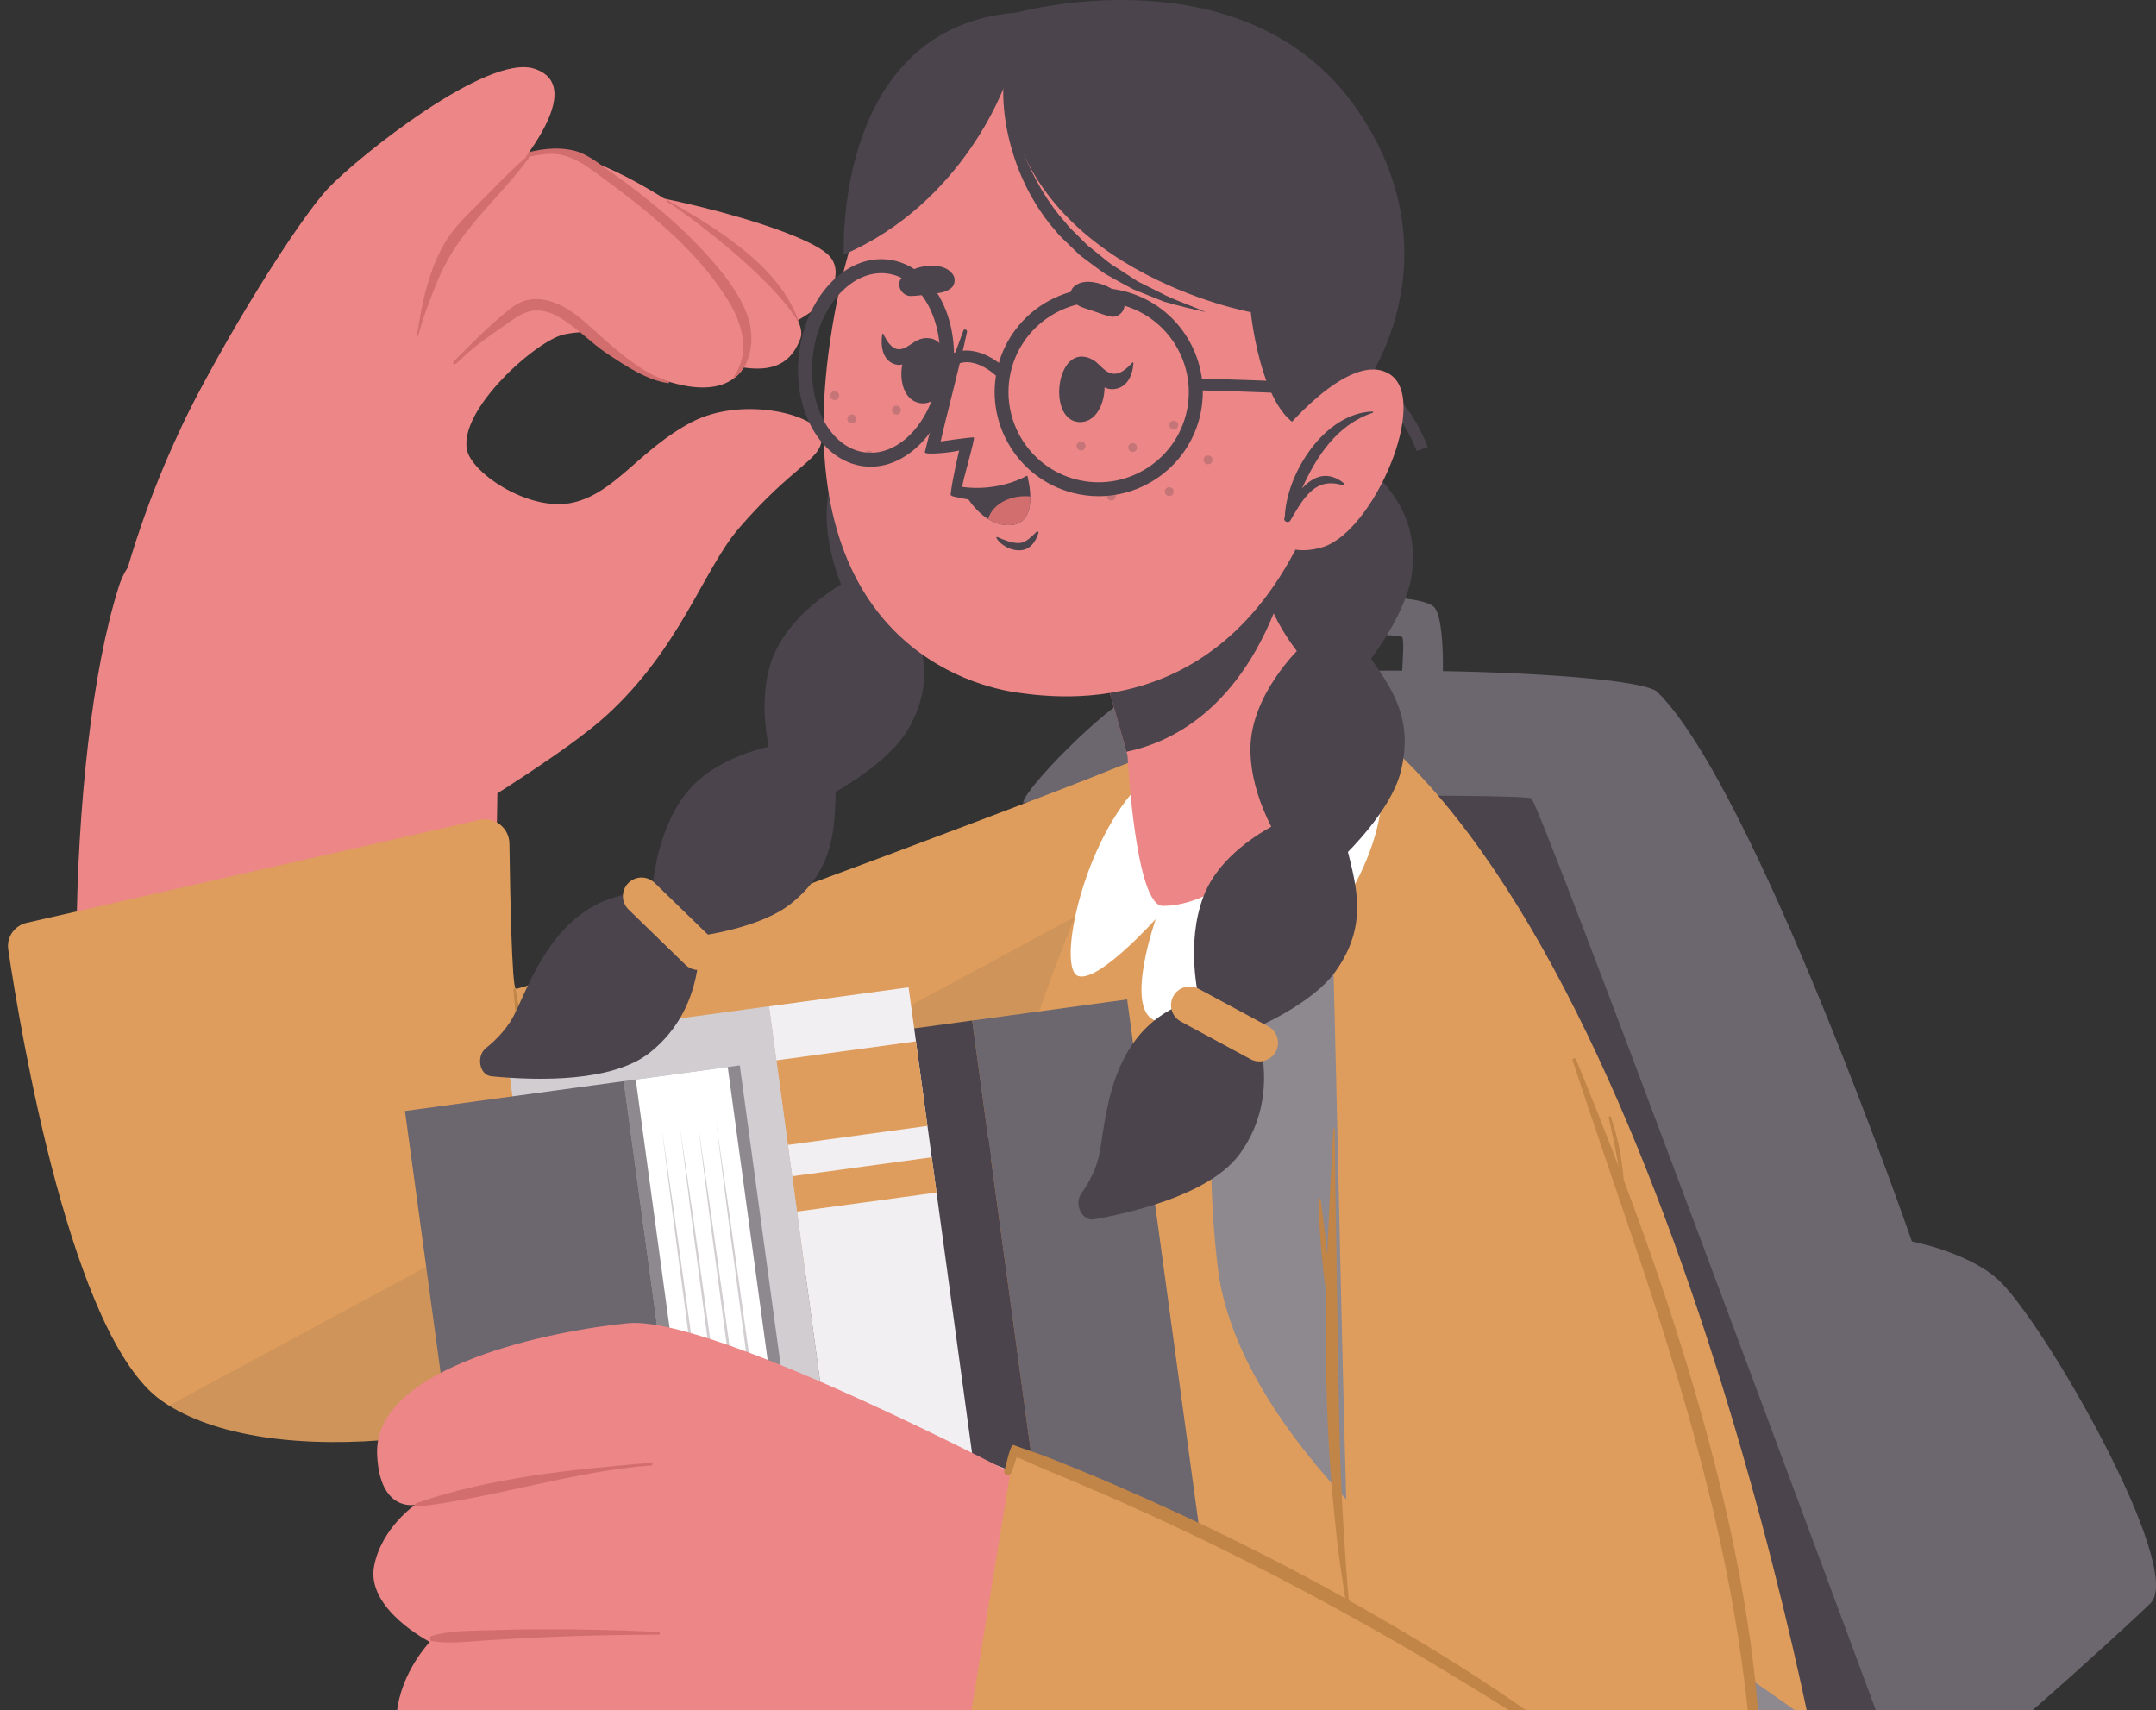 <svg width="353" height="280" viewBox="0 0 353 280" fill="none" xmlns="http://www.w3.org/2000/svg">
<rect x="0" y="0" width="353" height="280" fill="#333333" stroke="none"/>
<path d="M194.277 290.921C195.6 292.602 306.911 297.598 312.217 296.072C312.419 296.024 312.67 295.905 312.956 295.762C319.501 292.698 349.857 264.822 352.134 262.485C357.75 256.715 334.5 216.177 327.096 209.477C322.172 205.018 313.039 203.277 313.039 203.277C313.039 203.277 287.25 128.879 271.357 113.308C267.375 109.397 198.343 107.871 186.003 113.499C180.721 115.907 167.88 129.034 167.522 131.383C167.522 131.383 167.522 131.383 167.534 131.407C167.2 134.817 192.942 289.216 194.277 290.921Z" fill="#6C666E"/>
<path d="M194.277 290.921C195.6 292.602 306.911 297.598 312.217 296.072C312.419 296.024 312.67 295.905 312.956 295.762C302.297 266.933 252.15 131.598 250.719 130.727C249.324 129.881 183.332 130.25 167.534 131.395C167.2 134.817 192.942 289.216 194.277 290.921Z" fill="#4B444D"/>
<path d="M235.16 118.781C236.269 117.731 237.008 102.602 234.969 99.597C232.668 96.223 206.2 97.892 204.638 100.765C203.076 103.639 202.337 118.757 203.124 119.305C203.922 119.854 208.334 120.378 208.93 119.401C209.526 118.435 209.49 105.928 209.955 105.272C210.42 104.616 228.96 103.4 229.592 104.354C230.224 105.308 228.674 117.946 229.425 118.495C230.164 119.055 234.075 119.794 235.16 118.781Z" fill="#6C666E"/>
<path d="M202.194 145.988C190.176 162.406 113.036 233.847 63.401 233.811C55.032 233.799 25.904 237.245 18.56 212.696C10.023 184.141 10.655 123.705 19.466 96.008C26.751 73.081 80.415 105.797 81.309 119.925C81.989 130.62 79.926 164.779 82.108 164.683C96.296 164.099 143.784 138.072 188.292 125.279C208.918 119.341 211.458 133.338 202.194 145.988Z" fill="#ED8686"/>
<path d="M18.274 103.639C22.852 80.711 35.204 56.532 42.382 50.034C49.547 43.536 83.646 31.721 91.897 30.636C100.147 29.551 129.942 36.681 135.498 41.617C139.945 45.575 133.102 55.876 116.29 55.28C100.576 54.732 96.844 53.826 92.374 54.756C87.819 55.709 74.966 67.191 76.481 73.749C77.375 77.611 86.806 83.883 93.792 82.297C100.779 80.723 104.714 73.594 113.238 69.122C121.775 64.651 134.508 68.026 134.544 71.662C134.58 75.298 129.978 76.049 120.964 86.518C115.158 93.254 111.378 106.238 99.074 117.35C92.886 122.93 78.46 131.764 78.46 131.764L18.274 103.639Z" fill="#ED8686"/>
<path d="M44.301 50.797C52.516 42.308 72.045 27.965 89.059 25.14C100.552 23.232 133.566 48.603 131.063 55.399C128.559 62.195 122.288 60.931 113.238 57.927C109.936 56.83 93.387 46.755 89.572 49.879C84.087 54.374 74.752 71.65 74.752 71.65L44.301 50.797Z" fill="#ED8686"/>
<path d="M130.705 52.478C127.712 44.049 118.568 38.004 109.316 32.806C109.173 32.722 109.041 32.937 109.185 33.02C111.545 34.344 126.163 45.086 130.586 52.562C130.622 52.657 130.729 52.562 130.705 52.478Z" fill="#D26F6E"/>
<path d="M44.301 50.797C52.516 42.308 72.045 27.965 89.059 25.14C100.552 23.232 124.887 52.037 122.383 58.821C119.879 65.617 110.758 64.329 101.53 58.821C98.549 57.045 89.321 47.244 85.506 50.368C80.021 54.863 66.608 66.046 66.608 66.046L44.301 50.797Z" fill="#ED8686"/>
<path d="M109.459 62.434C105.62 61.301 101.828 58.106 98.859 55.495C96.272 53.218 93.613 50.392 90.227 49.367C88.749 48.913 87.127 48.782 85.649 49.331C84.111 49.903 82.883 51.083 81.655 52.121C80.224 53.325 78.877 54.612 77.542 55.924C76.206 57.236 75.753 57.712 74.43 59.048C73.881 59.608 74.311 59.918 74.93 59.322C77.458 56.866 79.354 55.566 82.227 53.563C83.503 52.681 84.898 51.536 86.4 51.071C88.01 50.571 89.715 50.94 91.169 51.727C94.222 53.373 96.63 56.079 99.515 57.987C102.389 59.87 105.953 62.279 109.399 62.732C109.59 62.744 109.614 62.481 109.459 62.434Z" fill="#D26F6E"/>
<path d="M122.24 51.274C120.714 47.364 117.745 43.882 114.919 40.842C111.927 37.623 108.624 34.713 105.178 32.007C103.402 30.612 101.602 29.265 99.754 27.977C97.989 26.749 96.224 25.247 94.114 24.698C88.355 23.208 81.941 26.582 79.449 27.512C79.294 27.572 79.354 27.822 79.509 27.762C81.571 27.035 88.224 24.579 91.825 25.342C94.078 25.819 95.962 27.119 97.751 28.43C99.324 29.587 100.898 30.743 102.448 31.935C108.731 36.8 115.086 42.439 119.271 49.295C121.584 53.086 122.872 57.712 120.165 61.647C120.07 61.79 120.261 61.921 120.38 61.826C123.384 59.334 123.563 54.66 122.24 51.274Z" fill="#D26F6E"/>
<path d="M29.684 69.981C36.408 55.876 48.939 35.834 53.839 30.719C58.739 25.605 79.771 8.746 87.473 11.249C97.154 14.385 83.181 30.123 76.481 36.406C69.78 42.702 68.111 55.364 68.111 55.364L29.684 69.981Z" fill="#ED8686"/>
<path d="M86.221 25.688C83.896 27.643 81.738 29.885 79.628 32.055C77.625 34.117 75.383 36.096 73.702 38.433C72.021 40.782 70.936 43.441 70.102 46.195C69.684 47.542 69.362 48.913 69.076 50.296C68.754 51.799 68.576 53.349 68.242 54.851C68.206 55.006 68.445 55.089 68.492 54.922C69.172 52.228 70.233 49.522 71.246 46.934C72.308 44.24 73.714 41.617 75.407 39.268C78.781 34.558 83.121 30.624 86.543 25.938C86.662 25.759 86.388 25.557 86.221 25.688Z" fill="#D26F6E"/>
<path d="M83.406 138.117C83.371 135.564 80.993 133.694 78.504 134.26L4.392 151.096C2.38 151.553 1.045 153.429 1.349 155.47C3.408 169.283 11.746 218.998 26.453 229.352C43.574 241.394 85.411 236.637 110.925 220.994C136.44 205.352 185.669 172.171 202.158 147.884C218.647 123.585 200.393 118.447 182.903 125.624C165.412 132.802 85.279 162.454 84.433 161.893C83.812 161.474 83.519 146.225 83.406 138.117Z" fill="#DE9D5C"/>
<path d="M85.888 180.66C86.054 178.537 86.102 176.391 86.066 174.257C85.983 170.072 85.232 166.078 84.397 162C84.361 161.81 84.04 161.857 84.063 162.048C84.504 166.09 84.54 170.215 84.707 174.281C84.791 176.296 84.838 178.323 84.862 180.338C84.886 182.4 84.981 184.487 84.886 186.549C84.874 186.669 85.089 186.704 85.112 186.573C85.387 184.594 85.733 182.651 85.888 180.66Z" fill="#C18547"/>
<path opacity="0.1" d="M27.669 230.151C45.481 241.168 85.983 236.279 110.913 220.982C136.428 205.34 185.657 172.171 202.146 147.872C206.498 141.47 208.429 136.391 208.596 132.54L27.669 230.151Z" fill="#4B444D"/>
<path d="M300.604 310.558C300.485 310.713 137.775 303.118 136.714 302.105C134.747 300.233 159.904 173.279 186.241 128.82C191.177 120.498 213.413 108.217 229.568 123.967C278.297 171.539 302.655 307.708 300.604 310.558Z" fill="#DE9D5C"/>
<path d="M177.227 299.614L159.172 167.107L184.546 163.649L202.601 296.156L177.227 299.614Z" fill="#6C666E"/>
<path d="M151.849 303.066L133.794 170.559L159.169 167.101L177.223 299.608L151.849 303.066Z" fill="#4B444D"/>
<path d="M175.312 285.567L173.63 273.222L199.004 269.765L200.686 282.109L175.312 285.567Z" fill="#DE9D5C"/>
<path d="M172.519 265.107L171.867 260.322L197.242 256.865L197.894 261.649L172.519 265.107Z" fill="#DE9D5C"/>
<path d="M145.292 307.165L125.891 164.783L148.761 161.667L168.162 304.049L145.292 307.165Z" fill="#F2EFF2"/>
<path d="M128.981 187.474L127.095 173.629L149.965 170.513L151.851 184.358L128.981 187.474Z" fill="#DE9D5C"/>
<path d="M130.475 198.386L129.688 192.609L152.558 189.493L153.345 195.27L130.475 198.386Z" fill="#DE9D5C"/>
<path d="M142.93 289.851L141.044 276.006L163.914 272.89L165.8 286.735L142.93 289.851Z" fill="#DE9D5C"/>
<path d="M82.697 170.652L125.921 164.763L145.339 307.276L102.115 313.165L82.697 170.652Z" fill="#D1CDD1"/>
<path d="M120.025 308.479L102.115 177.035L121.123 174.446L139.032 305.889L120.025 308.479Z" fill="#8E888F"/>
<path d="M84.214 313.359L66.304 181.916L102.122 177.035L120.031 308.479L84.214 313.359Z" fill="#6C666E"/>
<path d="M121.998 308.21L104.088 176.767L119.15 174.715L137.059 306.158L121.998 308.21Z" fill="white"/>
<path d="M108.362 184.868L110.317 200.249L112.356 215.629L116.445 246.378L120.738 277.103L122.884 292.459L125.113 307.816L123.17 292.423L121.131 277.043L117.042 246.294L112.749 215.569L110.603 200.213L108.362 184.868Z" fill="#D1CDD1"/>
<path d="M111.319 184.463L113.274 199.855L115.313 215.224L119.402 245.972L123.683 276.697L125.829 292.054L128.07 307.41L126.127 292.018L124.076 276.65L119.986 245.901L115.706 215.176L113.56 199.808L111.319 184.463Z" fill="#D1CDD1"/>
<path d="M114.276 184.058L116.219 199.45L118.27 214.818L122.359 245.567L126.639 276.292L128.785 291.66L131.027 307.005L129.072 291.613L127.033 276.244L122.943 245.496L118.663 214.771L116.517 199.414L114.276 184.058Z" fill="#D1CDD1"/>
<path d="M117.232 183.652L119.176 199.045L121.226 214.425L125.316 245.174L129.596 275.898L131.742 291.255L133.984 306.6L132.028 291.219L129.99 275.839L125.9 245.09L121.608 214.365L119.462 199.009L117.232 183.652Z" fill="#D1CDD1"/>
<path d="M228.507 124.253C230.51 121.833 217.586 114.703 214.224 117.398C210.862 120.104 193.884 162.048 199.392 207.569C204.912 253.09 295.477 302.093 298.804 295.297C300.199 292.435 298.41 284.459 296.216 281.908C293.105 278.307 227.744 238.831 221.282 210.61C215.535 185.512 223.404 130.417 228.507 124.253Z" fill="#8E888F"/>
<path d="M251.089 156.48C278.642 222.997 303.561 316.364 276.234 329.241C258.076 337.789 221.962 269.198 221.616 267.946C220.436 263.666 219.601 208.201 218.301 157.47C217.097 110.59 238.785 126.769 251.089 156.48Z" fill="#DE9D5C"/>
<path d="M216.227 196.374C216.644 199.414 217.014 202.478 217.324 205.53C217.348 204.779 217.359 204.016 217.395 203.265C217.658 197.125 217.991 190.997 218.313 184.856C218.325 184.725 218.528 184.749 218.528 184.868C218.635 195.742 218.85 206.627 219.005 217.501C219.16 228.351 219.291 239.188 219.971 250.05C220.352 256.202 220.734 262.414 221.592 268.542C221.604 268.673 221.401 268.709 221.389 268.578C220.495 263.165 219.553 257.776 218.933 252.339C218.325 246.938 217.824 241.525 217.538 236.112C217.109 227.933 216.978 219.778 217.133 211.623C216.406 206.556 216.024 201.441 215.857 196.362C215.857 196.195 216.203 196.183 216.227 196.374Z" fill="#C18547"/>
<path d="M258.028 173.434C260.436 179.277 262.773 185.154 265.027 191.068C264.55 188.35 263.977 185.643 263.393 182.949C263.357 182.77 263.632 182.663 263.703 182.841C264.919 186.204 265.539 189.673 265.849 193.214C269.831 203.778 273.516 214.437 276.747 225.263C281.957 242.741 286.106 260.661 287.739 278.843C288.646 288.93 288.848 299.16 287.692 309.222C287.668 309.389 287.429 309.377 287.429 309.21C287.513 300.102 287.239 291.04 286.356 281.967C285.486 272.977 284.067 264.035 282.231 255.189C278.547 237.412 273.17 219.993 267.328 202.824C264.013 193.095 260.699 183.378 257.468 173.625C257.372 173.303 257.909 173.124 258.028 173.434Z" fill="#C18547"/>
<path d="M280.693 324.77C261.545 344.645 182.39 336.955 131.635 323.554C121.978 321.002 150.079 234.813 160.035 238.7C216.823 260.84 301.653 302.999 280.693 324.77Z" fill="#FFDDDB"/>
<path d="M61.744 238.151C62.161 247.713 67.98 246.39 67.98 246.39C67.98 246.39 62.519 250.121 61.267 256.345C59.825 263.475 70.376 268.852 70.376 268.852C70.376 268.852 65.631 273.776 64.975 280.477C64.284 287.44 74.156 294.379 74.156 294.379C74.156 294.379 72.26 301.389 75.837 307.601C81.965 318.224 138.991 327.786 154.384 328.597L168.798 242.837C168.798 242.837 116.887 215.319 102.818 216.666C90.955 217.811 61.112 223.546 61.744 238.151Z" fill="#ED8686"/>
<path d="M68.159 246.115C80.475 241.883 93.769 240.607 106.621 239.51C106.907 239.486 106.943 239.939 106.657 239.951C93.864 240.893 81.023 245.269 68.29 246.712C67.932 246.759 67.825 246.223 68.159 246.115Z" fill="#D26F6E"/>
<path d="M70.674 267.874C73.488 267.004 76.576 267.052 79.497 266.956C82.644 266.849 85.78 266.789 88.928 266.789C95.223 266.778 101.518 266.909 107.813 267.219C108.088 267.231 108.135 267.66 107.849 267.66C101.578 267.684 95.294 267.803 89.023 268.089C85.888 268.232 82.752 268.399 79.616 268.602C76.695 268.781 73.643 269.21 70.734 268.733C70.305 268.661 70.245 268.006 70.674 267.874Z" fill="#D26F6E"/>
<path d="M165.913 238.115L150.199 334.081C150.199 334.081 274.481 350.427 284.008 320.466C293.522 290.516 165.913 238.115 165.913 238.115Z" fill="#DE9D5C"/>
<path d="M164.482 240.655C164.84 239.546 165.424 236.41 165.949 236.613C167.821 237.328 169.74 237.901 171.612 238.64C173.377 239.331 175.141 240.047 176.894 240.762C180.494 242.241 184.071 243.791 187.624 245.376C194.694 248.536 201.669 251.886 208.549 255.427C215.428 258.968 222.2 262.724 228.865 266.646C235.494 270.557 242.087 274.635 248.406 279.046C248.8 279.32 249.205 279.606 249.599 279.881C252.281 280.429 254.892 281.156 257.456 282.182C260.413 283.374 263.25 284.781 266.076 286.259C266.195 286.319 266.1 286.51 265.98 286.45C263.143 285.079 260.162 283.97 257.158 283.04C255.357 282.48 253.545 281.931 251.745 281.383C257.766 285.615 263.739 289.931 269.438 294.581C269.545 294.665 269.402 294.808 269.295 294.736C262.833 290.361 256.442 285.89 249.825 281.764C243.268 277.675 236.71 273.585 230.022 269.711C216.716 262.008 203.1 254.855 189.115 248.428C185.216 246.64 181.281 244.899 177.335 243.23C175.308 242.372 173.293 241.513 171.266 240.679C169.526 239.963 168.19 239.319 166.461 238.604C166.199 239.403 165.949 240.118 165.686 240.917C165.341 241.883 164.16 241.656 164.482 240.655Z" fill="#C18547"/>
<path d="M156.506 68.252C159.618 74.261 162.873 79.877 159.391 88.449C156.935 94.494 148.792 100.455 148.792 100.455L138.681 97.904C138.681 97.904 134.413 89.737 135.534 81.415C136.714 72.568 145.775 66.046 145.775 66.046L156.506 68.252Z" fill="#4B444D"/>
<path d="M148.661 99.072C150.89 105.475 153.322 111.484 148.649 119.472C145.358 125.112 136.452 129.845 136.452 129.845L126.806 125.887C126.806 125.887 123.742 117.195 126.031 109.111C128.464 100.527 138.348 95.353 138.348 95.353L148.661 99.072Z" fill="#4B444D"/>
<path d="M136.845 128.927C136.631 135.699 136.726 142.185 129.501 147.968C124.41 152.045 114.395 153.273 114.395 153.273L106.812 146.108C106.812 146.108 107.074 136.891 112.118 130.179C117.471 123.037 128.559 121.761 128.559 121.761L136.845 128.927Z" fill="#4B444D"/>
<path d="M114.395 153.261C114.395 153.261 115.802 164.91 106.395 172.361C100.31 177.189 88.239 176.984 80.472 176.236C78.449 176.042 77.957 172.897 79.546 171.63C81.411 170.143 83.269 168.173 84.445 165.673C87.581 158.996 92.326 145.869 106.812 146.096L114.395 153.261Z" fill="#4B444D"/>
<path d="M107.169 144.551L116.475 153.589C117.684 154.763 117.712 156.696 116.538 157.905C115.363 159.114 113.431 159.143 112.222 157.968L102.916 148.931C101.706 147.756 101.678 145.824 102.852 144.615C104.027 143.405 105.959 143.377 107.169 144.551Z" fill="#DE9D5C"/>
<path d="M217.777 116.134C232.68 122.656 225.026 142.269 217.193 151.854C208.37 162.656 193.49 169.273 188.864 166.984C184.226 164.707 189.234 150.471 189.234 150.471C189.234 150.471 179.839 160.987 176.5 159.807C173.174 158.626 176.929 139.037 186.015 129.082C195.899 118.256 209.145 112.354 217.777 116.134Z" fill="white"/>
<path d="M218.194 124.682C216.668 127.401 204.28 148.218 190.39 148.337C185.871 148.373 184.608 123.693 184.608 123.693L184.095 121.892L176.977 96.688L210.087 73.009C210.087 73.009 220.805 120.044 218.194 124.682Z" fill="#ED8686"/>
<path d="M212.841 85.767C212.292 88.592 211.517 91.633 210.504 94.935C204.197 115.359 192.429 121.416 184.429 123.097L184.095 121.881L176.965 96.688L210.075 73.021C210.087 73.009 211.327 78.422 212.841 85.767Z" fill="#4B444D"/>
<path d="M222.927 75.048C227.565 79.984 232.215 84.503 231.202 93.695C230.486 100.181 224.275 108.134 224.275 108.134L213.854 108.432C213.854 108.432 207.523 101.731 206.331 93.421C205.067 84.586 212.006 75.847 212.006 75.847L222.927 75.048Z" fill="#4B444D"/>
<path d="M223.762 106.846C227.649 112.39 231.619 117.517 229.306 126.483C227.673 132.802 220.4 139.789 220.4 139.789L210.039 138.596C210.039 138.596 204.721 131.061 204.733 122.667C204.733 113.749 212.841 106.083 212.841 106.083L223.762 106.846Z" fill="#4B444D"/>
<path d="M220.519 138.787C222.152 145.356 224.012 151.568 218.635 159.103C214.844 164.409 205.544 168.32 205.544 168.32L196.304 163.491C196.304 163.491 194.051 154.549 197.067 146.716C200.274 138.394 210.599 134.149 210.599 134.149L220.519 138.787Z" fill="#4B444D"/>
<path d="M205.532 168.32C205.532 168.32 210.051 179.146 203.04 188.874C198.499 195.173 186.835 198.261 179.158 199.657C177.158 200.021 175.828 197.128 177.013 195.476C178.402 193.539 179.651 191.141 180.101 188.421C181.305 181.137 182.295 167.223 196.304 163.491L205.532 168.32Z" fill="#4B444D"/>
<path d="M196.234 161.897L207.648 168.062C209.132 168.863 209.685 170.714 208.884 172.198C208.083 173.681 206.231 174.234 204.748 173.433L193.334 167.269C191.85 166.468 191.297 164.616 192.098 163.133C192.899 161.649 194.751 161.096 196.234 161.897Z" fill="#DE9D5C"/>
<path d="M135.951 55.59C129 102.435 156.279 111.889 166.378 113.38C175.546 114.727 206.951 118.161 218.707 72.282C230.463 26.403 210.874 8.364 190.056 4.167C169.251 -0.041 142.902 8.746 135.951 55.59Z" fill="#ED8686"/>
<path d="M149.126 48.472C150.282 48.46 151.343 48.246 152.476 48.115C153.764 47.96 154.801 47.971 155.826 47.089C156.375 46.612 156.446 45.551 156.041 44.979C155.087 43.632 153.466 43.429 151.916 43.548C150.223 43.679 148.959 44.216 147.731 45.372C146.55 46.517 147.6 48.496 149.126 48.472Z" fill="#4B444D"/>
<path d="M181.83 51.823C180.697 51.572 179.707 51.155 178.611 50.797C177.383 50.392 176.357 50.189 175.535 49.128C175.093 48.556 175.236 47.507 175.749 47.018C176.953 45.885 178.575 46.016 180.077 46.446C181.699 46.91 182.843 47.685 183.809 49.08C184.739 50.416 183.308 52.157 181.83 51.823Z" fill="#4B444D"/>
<path d="M177.216 58.392C182.581 58.654 181.663 69.349 176.691 69.111C171.815 68.872 172.721 58.166 177.216 58.392Z" fill="#4B444D"/>
<path d="M179.266 59.131C180.149 59.811 180.971 60.967 182.092 61.17C183.38 61.408 184.465 60.371 185.407 59.37C185.502 59.262 185.585 59.37 185.573 59.513C185.43 61.563 184.465 63.602 182.235 63.721C180.208 63.829 178.921 61.885 178.587 59.787C178.539 59.394 178.921 58.857 179.266 59.131Z" fill="#4B444D"/>
<path d="M152.309 55.4C147.003 54.577 145.752 65.248 150.664 66.011C155.504 66.75 156.756 56.091 152.309 55.4Z" fill="#4B444D"/>
<path d="M150.008 55.841C149.102 56.306 148.148 57.236 147.134 57.188C145.954 57.128 145.227 55.876 144.619 54.684C144.559 54.565 144.464 54.636 144.44 54.779C144.142 56.806 144.571 59.012 146.479 59.632C148.219 60.204 149.746 58.607 150.461 56.627C150.592 56.258 150.366 55.65 150.008 55.841Z" fill="#4B444D"/>
<path d="M169.716 87.078C168.894 87.829 168.047 88.867 166.843 88.914C165.686 88.962 164.351 88.39 163.302 87.937C163.194 87.889 163.087 87.996 163.147 88.103C163.958 89.415 165.746 90.285 167.296 90.083C168.81 89.88 169.609 88.604 170.026 87.245C170.086 87.054 169.835 86.971 169.716 87.078Z" fill="#4B444D"/>
<path d="M157.042 73.76C157.042 73.76 155.874 78.637 155.647 80.974C155.624 81.188 156.184 81.355 156.971 81.474C157.007 81.486 157.03 81.51 157.066 81.486C161.12 82.535 165.412 81.51 168.238 78.398C168.417 78.184 168.154 77.921 167.928 78.041C164.637 79.996 161.18 80.246 157.519 79.96C157.412 79.293 159.796 71.579 159.427 71.602C157.853 71.71 155.051 72.139 154.014 72.282C154.694 69.099 157.09 60.145 158.33 54.338C158.402 53.981 157.853 53.802 157.734 54.124C154.574 62.696 153.072 67.203 151.427 74.035C151.284 74.571 156.065 74.07 157.042 73.76Z" fill="#4B444D"/>
<path d="M157.328 79.698C157.328 79.698 158.926 83.215 161.776 84.98C162.825 85.635 164.017 86.053 165.364 85.993C168.154 85.862 168.739 83.466 168.691 81.296C168.667 79.507 168.19 77.874 168.19 77.874C168.19 77.874 163.588 80.64 157.328 79.698Z" fill="#4B444D"/>
<path d="M161.776 84.98C162.825 85.635 164.017 86.053 165.364 85.993C168.154 85.862 168.739 83.466 168.691 81.296C165.817 80.974 162.61 82.285 161.776 84.98Z" fill="#D26F6E"/>
<path d="M215.619 70.303C206.808 71.304 204.793 51.119 204.793 51.119C204.793 51.119 167.379 44.311 164.566 13.741C164.566 13.741 157.901 33.128 138.157 41.688C138.157 41.688 136.368 4.406 166.485 2.057C166.485 2.057 204.006 -8.423 222.2 17.926C240.394 44.287 221.532 69.623 215.619 70.303Z" fill="#4B444D"/>
<path d="M164.458 11.488C163.898 16.138 164.518 20.931 165.961 25.45C167.403 29.968 169.716 34.272 172.888 37.861C173.603 38.815 174.557 39.566 175.391 40.425L176.679 41.676C177.144 42.058 177.621 42.404 178.098 42.761C179.064 43.465 179.994 44.204 180.983 44.86C182.009 45.456 183.058 46.028 184.095 46.589C184.62 46.863 185.132 47.161 185.657 47.423L187.302 48.079L190.581 49.39C192.834 50.046 195.124 50.595 197.389 51.095C195.243 50.13 193.049 49.402 190.963 48.425L187.875 46.875L186.337 46.112C185.848 45.825 185.371 45.492 184.894 45.182C183.94 44.55 182.986 43.93 182.021 43.334C181.102 42.666 180.244 41.915 179.362 41.211L178.038 40.15L176.834 38.946C176.059 38.123 175.165 37.408 174.497 36.49C171.457 33.128 169.239 29.11 167.499 24.913C166.64 22.803 165.984 20.609 165.484 18.355C164.923 16.102 164.613 13.813 164.458 11.488Z" fill="#4B444D"/>
<g opacity="0.5">
<path opacity="0.5" d="M197.794 76.026C197.393 76.026 197.067 75.7 197.067 75.299C197.067 74.897 197.393 74.571 197.794 74.571C198.196 74.571 198.521 74.897 198.521 75.299C198.521 75.7 198.196 76.026 197.794 76.026Z" fill="#4B444D"/>
<path opacity="0.5" d="M184.715 73.284C184.715 73.689 185.037 74.011 185.442 74.011C185.848 74.011 186.17 73.689 186.17 73.284C186.17 72.878 185.848 72.556 185.442 72.556C185.049 72.556 184.715 72.878 184.715 73.284Z" fill="#4B444D"/>
<path opacity="0.5" d="M176.274 73.033C176.274 73.439 176.596 73.76 177.001 73.76C177.406 73.76 177.728 73.439 177.728 73.033C177.728 72.628 177.406 72.306 177.001 72.306C176.596 72.306 176.274 72.628 176.274 73.033Z" fill="#4B444D"/>
<path opacity="0.5" d="M172.685 78.971C172.685 79.376 173.007 79.698 173.412 79.698C173.818 79.698 174.14 79.376 174.14 78.971C174.14 78.565 173.818 78.243 173.412 78.243C173.019 78.243 172.685 78.565 172.685 78.971Z" fill="#4B444D"/>
<path opacity="0.5" d="M190.712 80.497C190.712 80.902 191.034 81.224 191.439 81.224C191.845 81.224 192.167 80.902 192.167 80.497C192.167 80.091 191.845 79.769 191.439 79.769C191.034 79.769 190.712 80.103 190.712 80.497Z" fill="#4B444D"/>
<path opacity="0.5" d="M181.222 81.224C181.222 81.629 181.544 81.951 181.949 81.951C182.354 81.951 182.676 81.629 182.676 81.224C182.676 80.819 182.354 80.497 181.949 80.497C181.556 80.497 181.222 80.831 181.222 81.224Z" fill="#4B444D"/>
<path opacity="0.5" d="M191.439 69.611C191.439 70.017 191.761 70.339 192.167 70.339C192.572 70.339 192.894 70.017 192.894 69.611C192.894 69.206 192.572 68.884 192.167 68.884C191.773 68.884 191.439 69.206 191.439 69.611Z" fill="#4B444D"/>
<path opacity="0.5" d="M149.245 72.258C149.245 72.663 149.567 72.986 149.972 72.986C150.378 72.986 150.699 72.663 150.699 72.258C150.699 71.853 150.378 71.531 149.972 71.531C149.567 71.531 149.245 71.853 149.245 72.258Z" fill="#4B444D"/>
<path opacity="0.5" d="M138.729 68.598C138.729 69.003 139.051 69.325 139.456 69.325C139.862 69.325 140.184 69.003 140.184 68.598C140.184 68.192 139.862 67.871 139.456 67.871C139.051 67.871 138.729 68.192 138.729 68.598Z" fill="#4B444D"/>
<path opacity="0.5" d="M135.939 64.783C135.939 65.188 136.261 65.51 136.666 65.51C137.072 65.51 137.394 65.188 137.394 64.783C137.394 64.377 137.072 64.055 136.666 64.055C136.261 64.043 135.939 64.377 135.939 64.783Z" fill="#4B444D"/>
<path opacity="0.5" d="M141.567 74.535C141.567 74.941 141.889 75.263 142.294 75.263C142.699 75.263 143.021 74.941 143.021 74.535C143.021 74.13 142.699 73.808 142.294 73.808C141.889 73.808 141.567 74.13 141.567 74.535Z" fill="#4B444D"/>
<path opacity="0.5" d="M136.404 73.033C136.404 73.439 136.726 73.76 137.131 73.76C137.537 73.76 137.859 73.439 137.859 73.033C137.859 72.628 137.537 72.306 137.131 72.306C136.726 72.306 136.404 72.628 136.404 73.033Z" fill="#4B444D"/>
<path opacity="0.5" d="M146.05 67.155C146.05 67.561 146.372 67.882 146.777 67.882C147.182 67.882 147.504 67.561 147.504 67.155C147.504 66.75 147.182 66.428 146.777 66.428C146.372 66.416 146.05 66.75 146.05 67.155Z" fill="#4B444D"/>
</g>
<path d="M179.862 81.248C187.469 81.26 194.42 76.133 196.399 68.431C198.724 59.322 193.216 50.022 184.119 47.697C175.01 45.36 165.722 50.869 163.385 59.978C161.06 69.075 166.557 78.374 175.666 80.711C177.061 81.069 178.479 81.248 179.862 81.248ZM179.91 49.438C181.114 49.438 182.33 49.593 183.547 49.903C191.428 51.918 196.197 59.978 194.182 67.871C192.155 75.751 184.095 80.532 176.214 78.506C168.333 76.491 163.564 68.431 165.579 60.538C167.296 53.873 173.317 49.426 179.91 49.438Z" fill="#4B444D"/>
<path d="M142.532 76.419C149.054 76.431 154.98 69.754 156.029 60.931C156.565 56.472 155.79 52.121 153.859 48.675C151.868 45.11 148.875 42.916 145.442 42.511C141.996 42.094 138.586 43.524 135.808 46.529C133.125 49.426 131.361 53.48 130.824 57.927C129.715 67.251 134.461 75.513 141.412 76.348C141.793 76.395 142.163 76.419 142.532 76.419ZM144.309 44.728C144.595 44.728 144.881 44.74 145.167 44.776C147.862 45.098 150.234 46.875 151.868 49.784C153.561 52.812 154.229 56.675 153.764 60.657C152.798 68.741 147.397 74.774 141.686 74.082C135.987 73.403 132.136 66.273 133.09 58.201C133.566 54.219 135.128 50.63 137.477 48.079C139.516 45.897 141.9 44.728 144.309 44.728Z" fill="#4B444D"/>
<path d="M163.552 61.981L164.947 60.669C163.004 58.595 158.282 55.554 154.36 58.869L155.6 60.335C159.117 57.355 163.373 61.79 163.552 61.981Z" fill="#4B444D"/>
<path d="M231.953 73.856L233.753 73.176C233.431 72.342 230.558 64.95 226.385 63.745C222.474 62.636 196.626 61.993 195.529 61.969L195.481 63.888C202.897 64.067 222.832 64.723 225.848 65.593C228.614 66.392 231.19 71.829 231.953 73.856Z" fill="#4B444D"/>
<path d="M209.288 71.626C209.288 71.626 220.853 57.057 227.53 61.265C234.206 65.486 224.859 87.054 216.573 89.582C208.274 92.109 205.794 84.479 205.794 84.479L209.288 71.626Z" fill="#ED8686"/>
<path d="M224.704 67.382C224.835 67.382 224.847 67.561 224.74 67.596C218.909 69.552 215.595 74.643 213.175 79.984C214.999 77.981 217.371 76.968 220.066 79.15C220.209 79.269 220.054 79.483 219.899 79.448C217.598 78.804 215.893 79.114 214.212 80.878C213.02 82.13 212.149 83.752 211.267 85.23C210.969 85.719 210.075 85.397 210.301 84.825C210.313 84.777 210.337 84.741 210.361 84.694C210.623 77.445 216.883 67.644 224.704 67.382Z" fill="#4B444D"/>
</svg>
